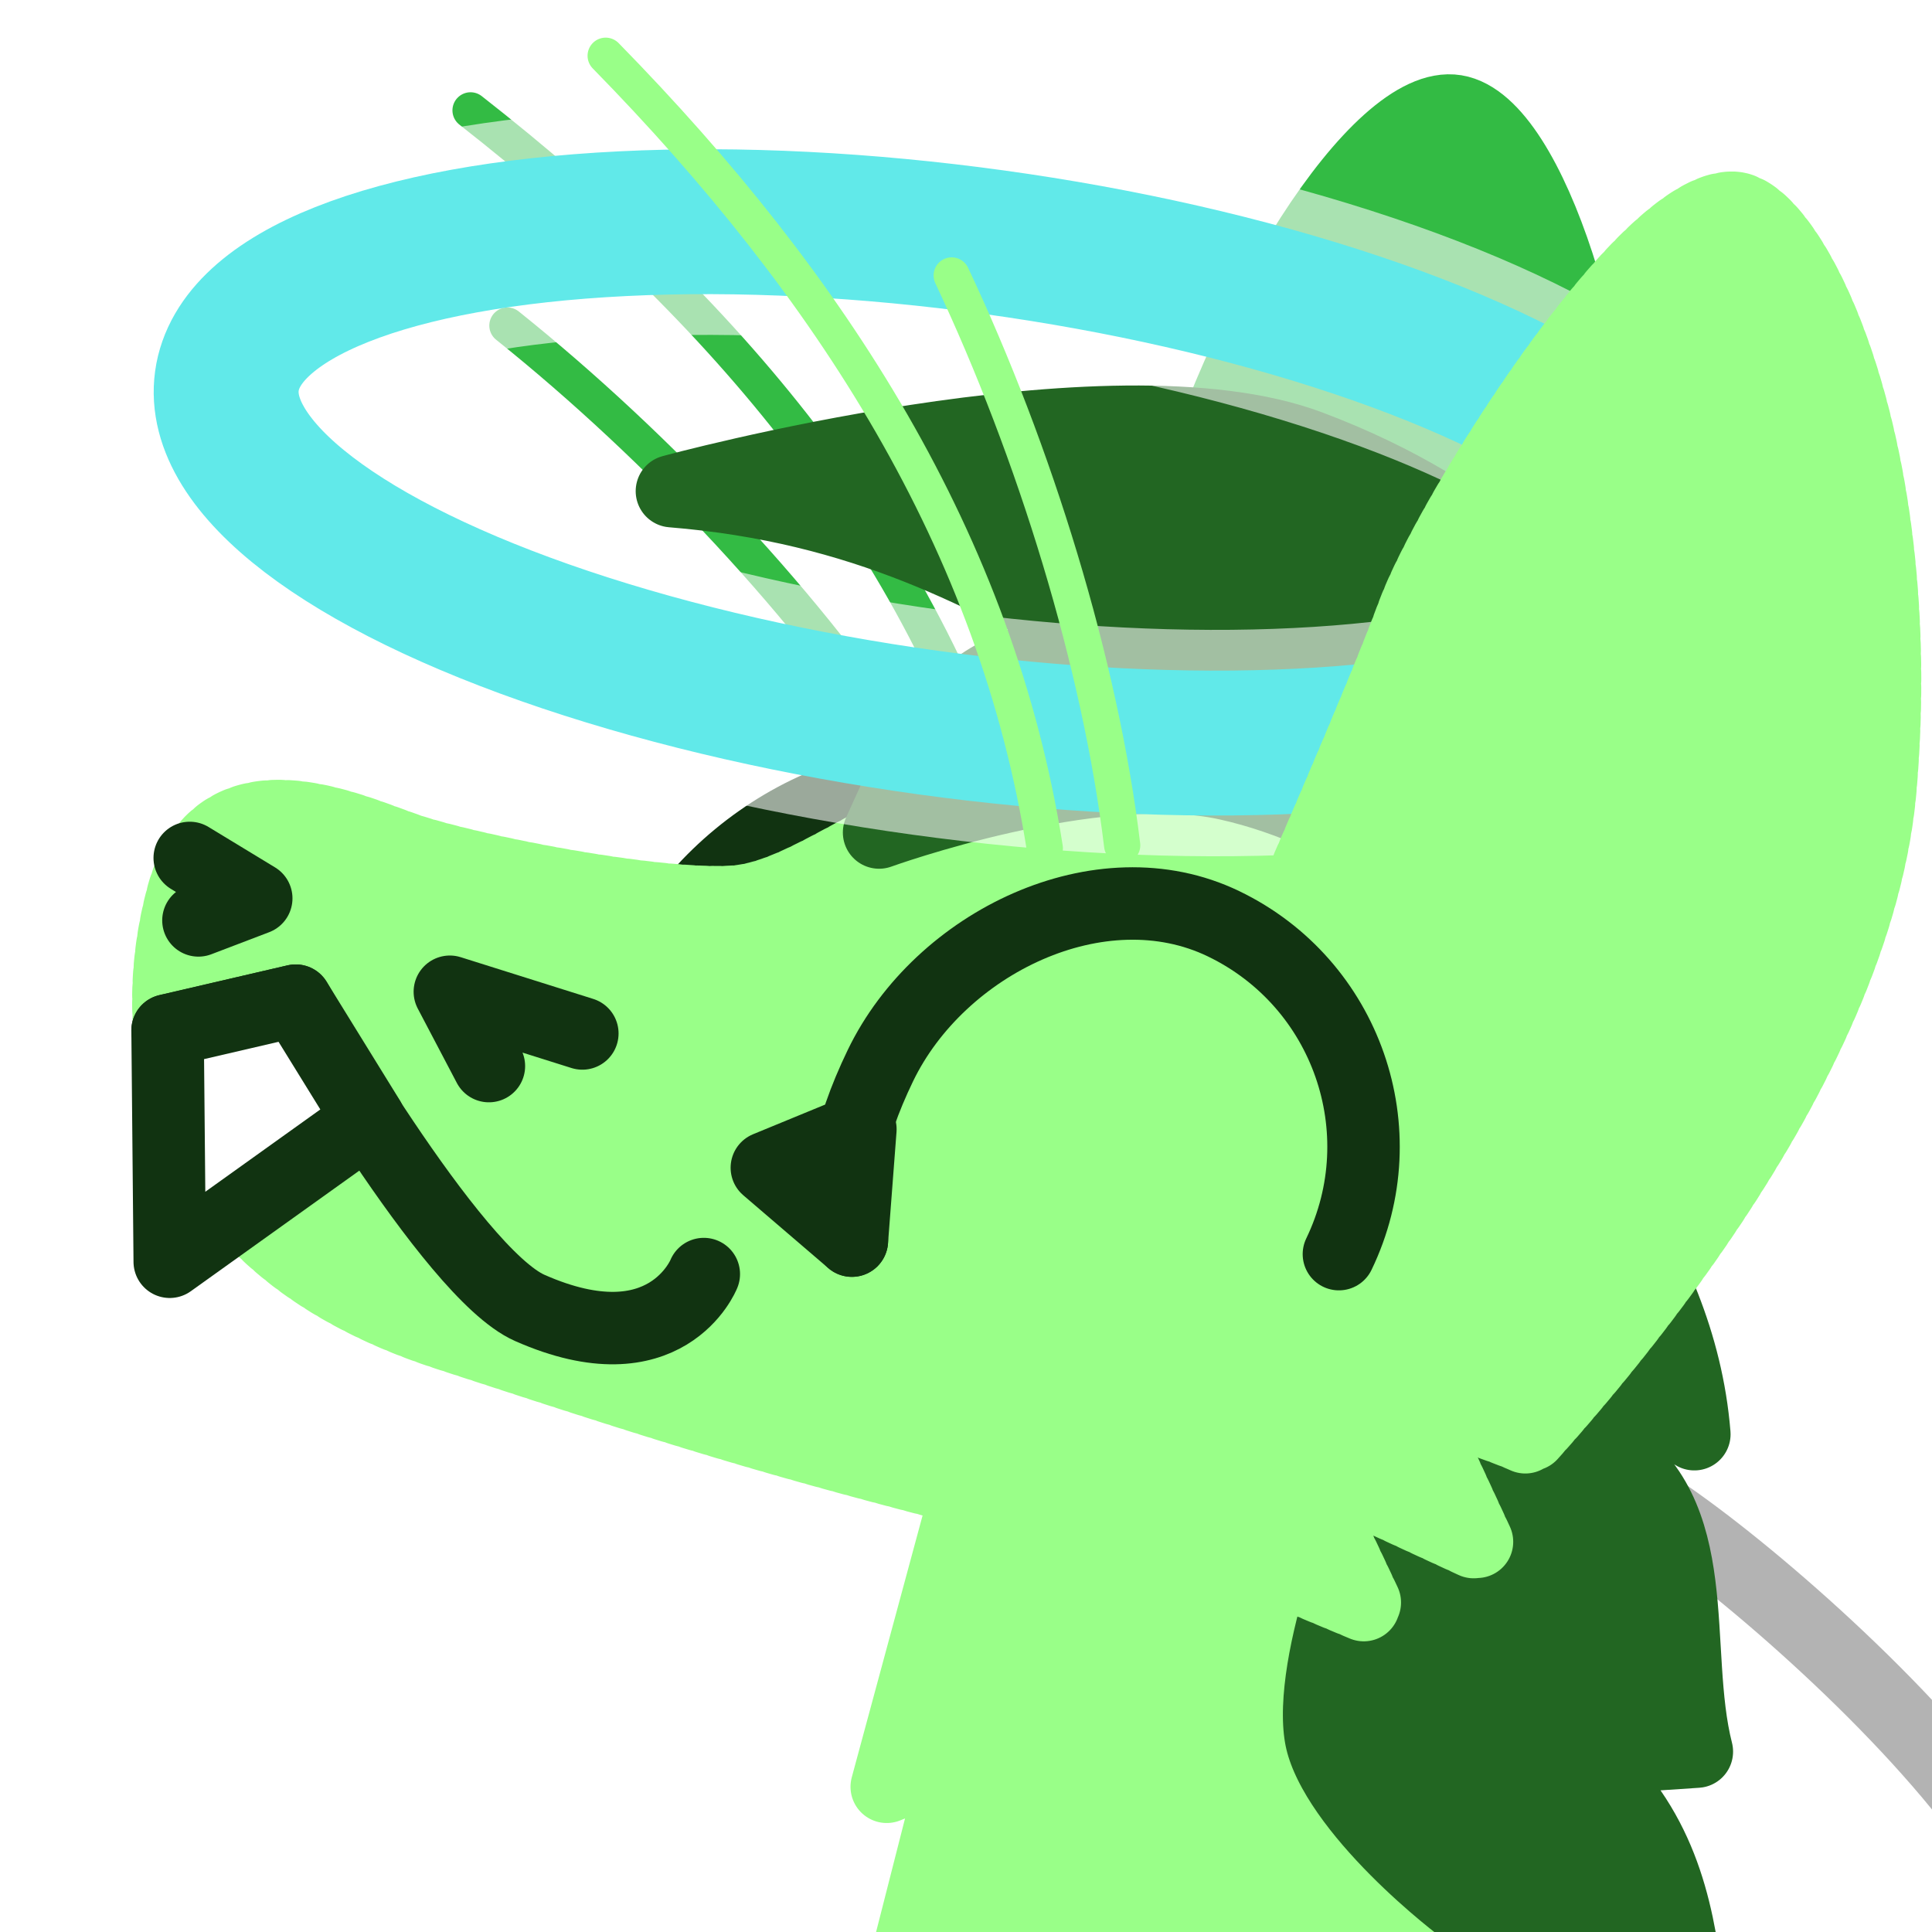 <?xml version="1.0" encoding="UTF-8" standalone="no"?>
<!-- Created with Inkscape (http://www.inkscape.org/) -->

<svg
   version="1.1"
   id="svg824"
   width="1706.667"
   height="1706.667"
   viewBox="0 0 1706.667 1706.667"
   sodipodi:docname="ying_angel.svg"
   inkscape:version="1.1 (c68e22c387, 2021-05-23)"
   inkscape:export-filename="D:\Pictures\yingmotes\ying_angel.png"
   inkscape:export-xdpi="72"
   inkscape:export-ydpi="72"
   xmlns:inkscape="http://www.inkscape.org/namespaces/inkscape"
   xmlns:sodipodi="http://sodipodi.sourceforge.net/DTD/sodipodi-0.dtd"
   xmlns="http://www.w3.org/2000/svg"
   xmlns:svg="http://www.w3.org/2000/svg">
  <defs
     id="defs828">
    <filter
       inkscape:collect="always"
       style="color-interpolation-filters:sRGB"
       id="filter4391"
       x="-0.081"
       y="-0.248"
       width="1.162"
       height="1.496">
      <feGaussianBlur
         inkscape:collect="always"
         stdDeviation="2.627"
         id="feGaussianBlur4393" />
    </filter>
  </defs>
  <sodipodi:namedview
     id="namedview826"
     pagecolor="#ffffff"
     bordercolor="#666666"
     borderopacity="1.0"
     inkscape:pageshadow="2"
     inkscape:pageopacity="0.0"
     inkscape:pagecheckerboard="0"
     showgrid="false"
     inkscape:zoom="0.32026963"
     inkscape:cx="1269.243"
     inkscape:cy="1294.222"
     inkscape:window-width="1920"
     inkscape:window-height="1001"
     inkscape:window-x="-9"
     inkscape:window-y="-9"
     inkscape:window-maximized="1"
     inkscape:current-layer="layer1" />
  <g
     id="layer1"
     inkscape:label="Ying"
     style="display:inline"
     inkscape:groupmode="layer">
    <path
       style="opacity:1;fill:#ffffff;stroke:#b3b3b3;stroke-width:64;stroke-linecap:round;stroke-linejoin:round;stroke-miterlimit:4;stroke-dasharray:none;stroke-opacity:1;paint-order:fill markers stroke;stop-color:#000000"
       d="m 895.863,1720.148 c 0,0 168.891,-226.629 245.728,-267.449 76.837,-40.82 288.208,-87.895 279.127,-135.917 -9.081,-48.022 480.066,339.203 381.361,467.293 -98.705,128.09 -610.325,185.66 -610.325,185.66 z"
       id="path4944"
       sodipodi:nodetypes="cssscc" />
    <path
       style="display:inline;fill:#262;stroke:#262;stroke-width:64;stroke-linecap:round;stroke-linejoin:round;-inkscape-stroke:none;paint-order:fill markers stroke;stop-color:#000000"
       d="m 1298.031,865.098 c 70.798,131.454 185.382,239.025 198.706,401.828 -29.438,-19.135 -55.932,-14.719 -79.483,13.247 91.022,54.7 58.514,175.917 81.69,267.15 l -99.353,6.624 c 66.759,58.919 81.773,128.186 90.522,198.706 l -494.507,2.208 c -24.38,-41.481 23.115,-208.563 66.236,-227.044 0,0 3.379,-20.015 -75.353,-9.455 C 1015.23,1271.09 1172.184,1096.186 1298.031,865.098 Z"
       id="path3091"
       sodipodi:nodetypes="cccccccccc"
       inkscape:label="mane" />
    <path
       style="opacity:1;fill:#9f8;fill-opacity:1;stroke:#9f8;stroke-width:64;stroke-linecap:round;stroke-linejoin:round;stroke-miterlimit:4;stroke-dasharray:none;stroke-dashoffset:0;stroke-opacity:1;paint-order:fill markers stroke;stop-color:#000000"
       d="m 848.093,1338.888 -64.785,239.508 62.822,-25.521 -51.043,200.244 459.384,-15.705 c 0,0 -127.607,-94.233 -149.202,-184.539 -21.595,-90.306 51.043,-253.25 51.043,-253.25 z"
       id="path3340"
       inkscape:label="neck" />
    <g
       id="g12988"
       inkscape:label="head"
       transform="rotate(25.753,1095.125,1162.537)">
      <path
         style="display:inline;fill:none;fill-opacity:1;stroke:#3b4;stroke-width:32;stroke-linecap:round;stroke-linejoin:round;stroke-miterlimit:4;stroke-dasharray:none;stroke-dashoffset:0;stroke-opacity:1;paint-order:fill markers stroke;stop-color:#000000"
         d="m 132.335,655.572 c 168.038,38.599 351.403,109.399 488.714,193.001"
         id="path6280-0-6"
         sodipodi:nodetypes="cc"
         inkscape:label="eyelash left small"
         inkscape:transform-center-x="215.61782"
         inkscape:transform-center-y="-131.70666" />
      <path
         style="display:inline;fill:none;fill-opacity:1;stroke:#3b4;stroke-width:32;stroke-linecap:round;stroke-linejoin:round;stroke-miterlimit:4;stroke-dasharray:none;stroke-dashoffset:0;stroke-opacity:1;paint-order:fill markers stroke;stop-color:#000000"
         d="M 20.406,498.498 C 298.805,559.218 545.058,668.155 728.973,870.599"
         id="path6280-3"
         sodipodi:nodetypes="cc"
         inkscape:label="eyelash left big"
         inkscape:transform-center-x="285.98351"
         inkscape:transform-center-y="-231.7491" />
      <g
         id="g12997"
         inkscape:label="left eye"
         style="fill:none">
        <path
           id="path1915-9"
           style="display:inline;fill:none;stroke:#131;stroke-width:64;stroke-linecap:round;stroke-linejoin:round;paint-order:fill markers stroke;stop-color:#000000"
           inkscape:label="lefteye"
           d="m 930.686,1061.856 c 10e-6,120.717 -155.86,218.577 -276.577,218.577 -120.717,0 -160.577,-55.86 -160.577,-176.577 0,-120.717 97.86,-260.577 218.577,-260.577 120.717,0 218.577,97.86 218.577,218.577 z"
           sodipodi:nodetypes="sssss" />
      </g>
      <path
         style="opacity:1;fill:#3b4;fill-opacity:1;stroke:#3b4;stroke-width:64;stroke-linecap:round;stroke-miterlimit:4;stroke-dasharray:none;stroke-dashoffset:0;stroke-opacity:1;paint-order:fill markers stroke;stop-color:#000000"
         d="m 868.074,901.112 c 0,0 -84.502,-155.797 -119.004,-335.242 -37.955,-197.408 -10.424,-425.506 55.35,-444.943 65.774,-19.437 216.874,147.796 275.615,277.104 58.741,129.308 94.285,435.927 94.285,435.927 z"
         id="path1640"
         inkscape:label="leftear"
         sodipodi:nodetypes="cssscc"
         inkscape:transform-center-x="57.917466"
         inkscape:transform-center-y="-261.97304" />
      <path
         id="path1148"
         style="display:inline;opacity:1;fill:#9f8;stroke:#9f8;stroke-width:64;stroke-linecap:round;stroke-linejoin:round;stroke-miterlimit:4;stroke-dasharray:6.4, 6.4;stroke-dashoffset:0;stroke-opacity:1;paint-order:fill markers stroke;stop-color:#000000"
         inkscape:label="head"
         d="m 1299.055,1153.559 c 0,0 -0.108,-10.821 -0.951,-28.418 -0.422,-8.799 -1.026,-19.291 -1.895,-30.973 -0.869,-11.681 -2,-24.552 -3.473,-38.105 -1.473,-13.553 -3.289,-27.788 -5.523,-42.201 -2.235,-14.413 -4.889,-29.005 -8.043,-43.268 -1.577,-7.131 -3.279,-14.182 -5.115,-21.086 -1.836,-6.904 -3.807,-13.662 -5.922,-20.213 -2.115,-6.551 -4.373,-12.892 -6.787,-18.963 -2.414,-6.071 -4.983,-11.87 -7.715,-17.334 -2.732,-5.464 -5.935,-10.786 -9.539,-15.961 -3.604,-5.175 -7.611,-10.205 -11.949,-15.084 -4.338,-4.879 -9.007,-9.609 -13.94,-14.186 -4.932,-4.576 -10.126,-8.999 -15.514,-13.266 -5.387,-4.266 -10.967,-8.375 -16.67,-12.324 -5.703,-3.949 -11.53,-7.738 -17.41,-11.363 -11.761,-7.251 -23.737,-13.847 -35.371,-19.76 -11.634,-5.913 -22.926,-11.142 -33.32,-15.66 -10.395,-4.519 -19.891,-8.326 -27.934,-11.395 -16.085,-6.137 -26.354,-9.318 -26.354,-9.318 -106.831,-15.988 -232.175,6.969 -312.625,60.014 -101.267,66.77 -136.887,176.629 -198.707,211.955 -61.82,35.325 -225.2,77.273 -280.396,83.897 -55.196,6.623 -183.25,6.625 -161.172,123.641 22.078,117.016 112.599,282.605 377.541,247.279 264.942,-35.326 313.515,-44.157 536.508,-88.314 22.897,-4.534 53.848,-18.32 86.828,-36.947 l 213.871,-11.428 -92.926,-75.256 c 5.358,-4.84 10.6,-9.718 15.633,-14.637 l 142.076,-2.375 -84.881,-69.668 c 3.481,-6.554 6.481,-13.021 8.627,-19.307 1.052,-3.082 2.033,-6.627 3.047,-9.977 z" />
      <path
         style="display:inline;fill:#262;stroke:#262;stroke-width:64;stroke-linecap:round;stroke-linejoin:round;-inkscape-stroke:none;paint-order:fill markers stroke;stop-color:#000000"
         d="M 880.931,744.045 C 763.916,771.643 622.613,916.257 622.613,916.257 620.953,833.211 611.28,749.437 735.213,677.809 c -124.695,-7.457 -249.288,-15.117 -408.452,46.365 0,0 303.226,-263.622 490.142,-280.397 172.212,-15.455 264.942,37.533 264.942,37.533 -0.192,-45.683 -31.458,-88.259 -90.522,-128.055 0,0 295.852,97.145 333.385,194.291 37.533,97.145 28.702,167.796 28.702,167.796 l -243.752,34.923 c 0,0 -111.711,-33.819 -228.727,-6.221 z"
         id="path1637"
         sodipodi:nodetypes="zcccsccsccz"
         inkscape:label="top hair" />
      <g
         id="g1539"
         transform="rotate(-0.731,3092.374,2638.894)"
         inkscape:label="halo">
        <ellipse
           style="opacity:0.76;fill:none;stroke:#ffffff;stroke-width:200;stroke-linecap:round;stroke-linejoin:round;stroke-miterlimit:4;stroke-dasharray:none;paint-order:stroke fill markers;filter:url(#filter4391);stop-color:#000000"
           id="ellipse1063"
           cx="384.426"
           cy="719.425"
           transform="rotate(-17.156)"
           rx="654.627"
           ry="214.161" />
        <ellipse
           style="fill:none;stroke:#61e9e9;stroke-width:128;stroke-linecap:round;stroke-linejoin:round;stroke-opacity:1;paint-order:stroke fill markers;stop-color:#000000"
           id="path864"
           cx="384.426"
           cy="719.425"
           transform="rotate(-17.156)"
           rx="654.627"
           ry="214.161" />
      </g>
      <path
         id="path13483"
         style="display:inline;opacity:1;fill:#9f8;stroke:#9f8;stroke-width:64;stroke-linecap:round;stroke-linejoin:round;stroke-miterlimit:4;stroke-dasharray:6.4, 6.4;stroke-dashoffset:0;stroke-opacity:1;paint-order:fill markers stroke;stop-color:#000000"
         inkscape:label="rightear"
         d="M 1062.595,91.268 C 989.557,122.619 954.613,447.625 963.413,537.49 c 7.835,80.01 15.394,286.662 17.485,345.246 83.115,361.997 268.1,269.301 390.211,266.574 42.648,-146.21 110.852,-444.793 30.905,-653.528 C 1292.556,209.998 1109.959,70.937 1062.595,91.268 Z"
         sodipodi:nodetypes="ssccss"
         inkscape:transform-center-x="25.537722"
         inkscape:transform-center-y="-383.92116" />
      <g
         id="g13003"
         inkscape:label="face">
        <path
           style="opacity:1;fill:none;fill-opacity:1;stroke:#131;stroke-width:64;stroke-linecap:round;stroke-linejoin:round;stroke-miterlimit:4;stroke-dasharray:none;stroke-dashoffset:0;stroke-opacity:1;paint-order:fill markers stroke;stop-color:#000000"
           d="m 83.898,1201.07 68.443,6.623 -37.533,39.741"
           id="path2163"
           inkscape:label="left nostril" />
        <path
           style="opacity:1;fill:none;fill-opacity:1;stroke:#131;stroke-width:64;stroke-linecap:round;stroke-linejoin:round;stroke-miterlimit:4;stroke-dasharray:none;stroke-dashoffset:0;stroke-opacity:1;paint-order:fill markers stroke;stop-color:#000000"
           d="m 401.828,1251.85 -59.612,-44.157 121.432,-17.663"
           id="path2198"
           inkscape:label="right nostril" />
        <path
           style="opacity:1;fill:none;fill-opacity:1;stroke:#131;stroke-width:64;stroke-linecap:round;stroke-linejoin:round;stroke-miterlimit:4;stroke-dasharray:none;stroke-dashoffset:0;stroke-opacity:1;paint-order:fill markers stroke;stop-color:#000000"
           d="m 132.471,1346.787 90.522,-72.859 c 0,0 227.99,157.194 304.174,154.641 131.805,-4.416 125.469,-93.736 125.469,-93.736"
           id="path2200"
           sodipodi:nodetypes="ccsc"
           inkscape:label="mouf" />
        <path
           style="opacity:1;fill:#ffffff;fill-opacity:1;stroke:#131;stroke-width:64;stroke-linecap:round;stroke-linejoin:round;stroke-miterlimit:4;stroke-dasharray:none;stroke-dashoffset:0;stroke-opacity:1;paint-order:fill markers stroke;stop-color:#000000"
           d="m 222.993,1530.039 -90.522,-183.251 90.522,-72.859 103.769,66.235 z"
           id="path2202"
           sodipodi:nodetypes="ccccc"
           inkscape:label="toof" />
      </g>
      <g
         id="g12993"
         inkscape:label="right eye">
        <path
           style="opacity:1;fill:#131;fill-opacity:1;stroke:#131;stroke-width:64;stroke-linecap:round;stroke-linejoin:round;stroke-miterlimit:4;stroke-dasharray:none;stroke-dashoffset:0;stroke-opacity:1;paint-order:fill markers stroke;stop-color:#000000"
           d="m 661.976,1226.049 59.656,-66.534 35.995,91.892 z"
           id="path7852"
           inkscape:label="eyenub"
           sodipodi:nodetypes="cccc" />
        <path
           id="path1915"
           style="opacity:1;fill:none;stroke:#131;stroke-width:64;stroke-linecap:round;stroke-linejoin:round;paint-order:fill markers stroke;stop-color:#000000"
           inkscape:label="righteye"
           d="m 757.627,1251.407 c -31.446,-33.041 -44.492,-84.347 -44.492,-150.184 -4e-5,-120.717 97.86,-244.577 218.577,-244.577 120.717,-2e-5 218.577,97.86 218.577,218.577"
           sodipodi:nodetypes="cssc" />
      </g>
      <path
         style="opacity:1;fill:none;fill-opacity:1;stroke:#9f8;stroke-width:32;stroke-linecap:round;stroke-linejoin:round;stroke-miterlimit:4;stroke-dasharray:none;stroke-dashoffset:0;stroke-opacity:1;paint-order:fill markers stroke;stop-color:#000000"
         d="m 106.947,403.176 c 268.009,96.768 497.817,237.111 653.542,461.963"
         id="path6280"
         sodipodi:nodetypes="cc"
         inkscape:label="eyelash right big"
         inkscape:transform-center-x="258.59617"
         inkscape:transform-center-y="-273.28904" />
      <path
         style="display:inline;fill:none;fill-opacity:1;stroke:#9f8;stroke-width:32;stroke-linecap:round;stroke-linejoin:round;stroke-miterlimit:4;stroke-dasharray:none;stroke-dashoffset:0;stroke-opacity:1;paint-order:fill markers stroke;stop-color:#000000"
         d="M 466.581,445.185 C 600.612,553.639 734.277,697.754 820.944,833.153"
         id="path6280-0"
         sodipodi:nodetypes="cc"
         inkscape:label="eyelash right small"
         inkscape:transform-center-x="130.7821"
         inkscape:transform-center-y="-205.78314" />
    </g>
  </g>
</svg>
